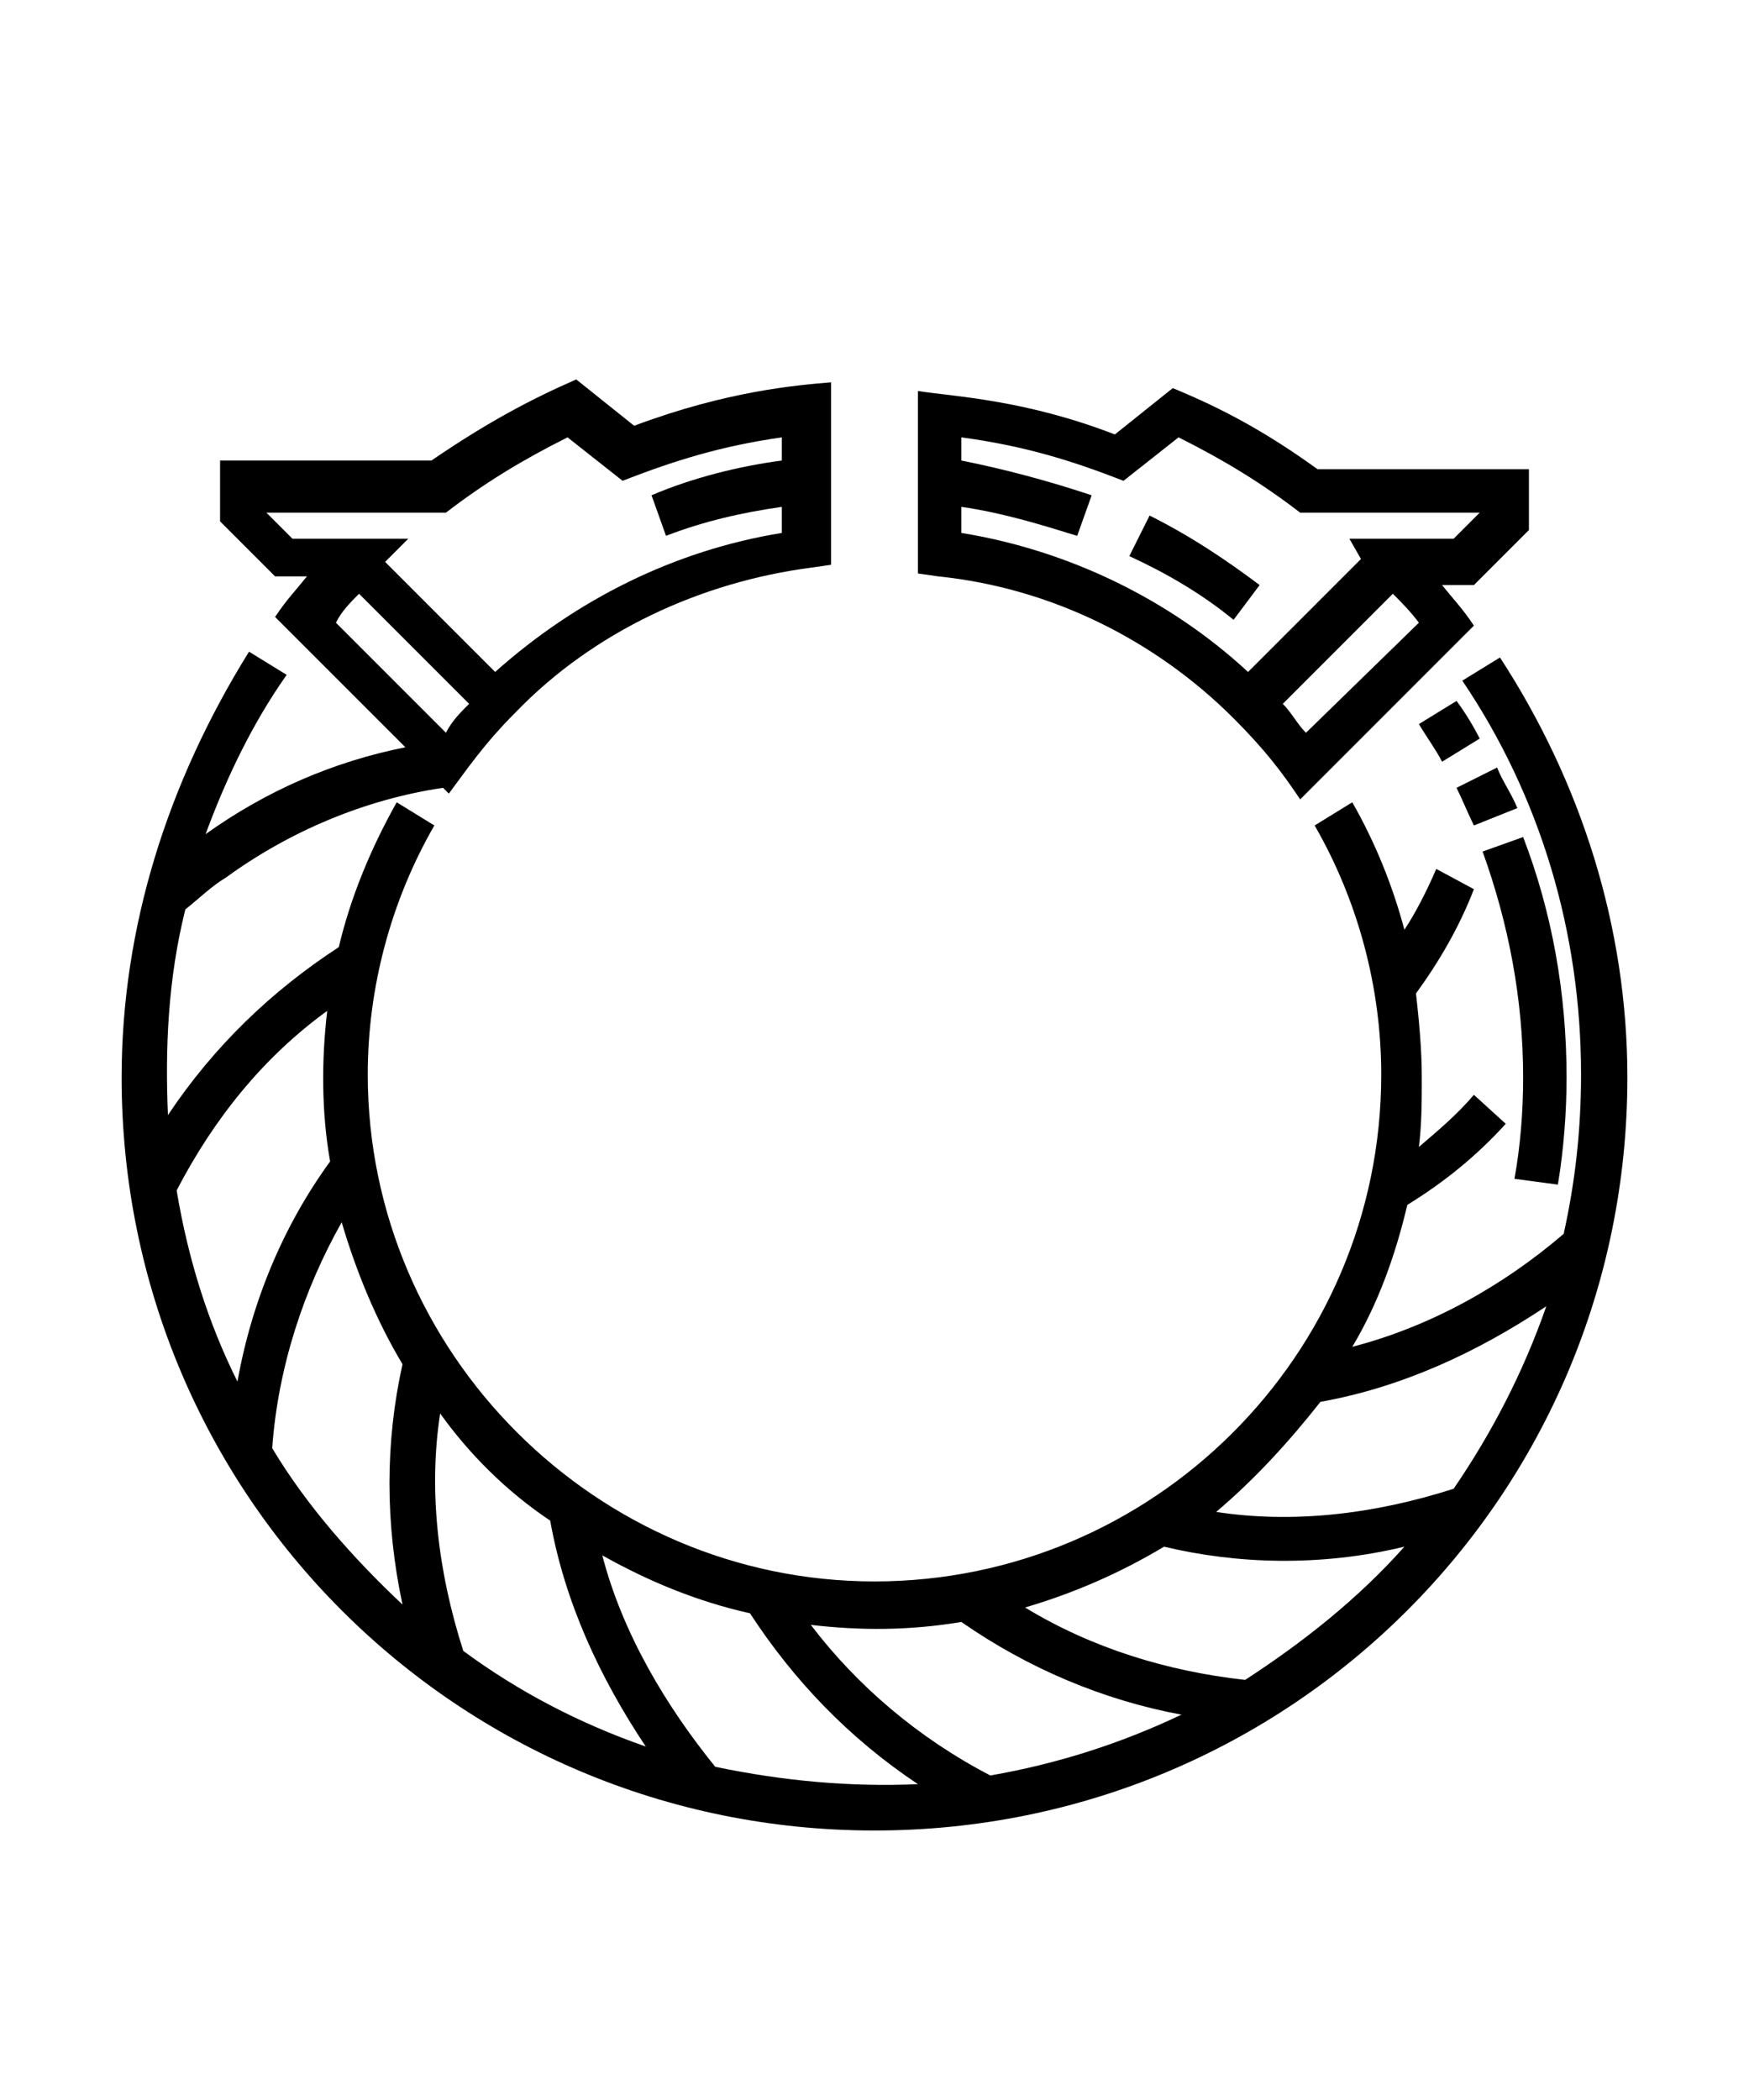 <svg xmlns="http://www.w3.org/2000/svg" viewBox="0 0 60.4 72.5"><path d="M42.6 24.8c1.1 1.1 1.7 1.9 2.3 2.8l6-6c-.4-.6-.7-.9-1.1-1.4h1.1l1.9-1.9v-2.1h-7.3c-1.8-1.3-3.3-2.1-5-2.8l-2 1.6c-3.1-1.2-5.5-1.3-6.8-1.5v6.3l.7.1c3.9.4 7.5 2.2 10.2 4.9zm2.5.5c-.3-.3-.5-.7-.8-1l3.8-3.8c.3.3.6.6.9 1l-3.9 3.8zm-6.3-8.7l1.9-1.5c1.6.8 2.9 1.6 4.2 2.6h6.2l-.9.9h-3.6l.4.7-3.9 3.9c-2.7-2.5-6.2-4.2-9.9-4.8v-.9c1.4.2 2.7.6 4 1l.5-1.4c-1.5-.5-3-.9-4.5-1.2v-.8c2.2.3 3.8.8 5.6 1.5z"/><path d="M51.8 22.7l-1.3.8c2.7 4 4.1 8.7 4.1 13.6 0 1.9-.2 3.7-.6 5.5-2.1 1.8-4.6 3.2-7.3 3.9.9-1.5 1.5-3.2 1.9-4.9 1.3-.8 2.4-1.7 3.4-2.8l-1.1-1c-.6.7-1.2 1.2-1.9 1.8.1-.8.1-1.6.1-2.4 0-1-.1-2-.2-2.9.8-1.1 1.5-2.3 2-3.6l-1.3-.7c-.3.7-.7 1.5-1.1 2.1-.4-1.5-1-3-1.8-4.4l-1.3.8c1.5 2.6 2.3 5.6 2.3 8.6 0 9.7-7.9 17.5-17.5 17.5s-17.5-7.9-17.5-17.5c0-3 .8-6 2.3-8.6l-1.3-.8c-.9 1.6-1.6 3.3-2 5-2.3 1.5-4.3 3.4-5.9 5.8-.1-2.3 0-4.7.6-7.1.5-.4.9-.8 1.4-1.1 2.2-1.6 4.8-2.7 7.5-3.1l.2.2c.6-.8 1.2-1.7 2.3-2.8 2.7-2.8 6.4-4.5 10.2-5l.7-.1v-6.3c-1.2.1-3.6.3-6.8 1.5l-2-1.6c-1.6.7-3.1 1.5-5 2.8H7.6V18l1.9 1.9h1.1c-.4.5-.7.8-1.1 1.4l4.5 4.5c-2.5.5-4.8 1.5-6.9 3 .7-1.9 1.6-3.8 2.8-5.5l-1.3-.8C5.8 27 4.2 32 4.2 37.2c0 14.4 11.6 26 26 26s26-11.6 26-26c0-5.2-1.6-10.2-4.4-14.5zm-42.6-5h6.2c1.3-1 2.6-1.8 4.2-2.6l1.9 1.5c1.8-.7 3.4-1.2 5.5-1.5v.8c-1.5.2-3.1.6-4.5 1.2l.5 1.4c1.3-.5 2.6-.8 4-1v.9c-3.7.6-7.1 2.3-9.9 4.8l-3.8-3.8.8-.8h-4l-.9-.9zm3.2 2.8l3.8 3.8c-.3.3-.6.6-.8 1l-3.8-3.8c.2-.4.5-.7.8-1zm33.2 27.9c2.8-.5 5.4-1.7 7.8-3.3-.8 2.3-1.9 4.4-3.2 6.3-2.8.9-5.6 1.2-8.2.8 1.3-1.1 2.5-2.4 3.6-3.8zM33.2 56c2.3 1.6 4.9 2.7 7.6 3.2-2.1 1-4.3 1.7-6.6 2.1-2.5-1.3-4.6-3.1-6.2-5.2 1.7.2 3.4.2 5.2-.1zM19 52.5c.5 2.8 1.7 5.4 3.3 7.8-2.3-.8-4.4-1.9-6.3-3.3-.9-2.8-1.2-5.6-.8-8.2 1 1.4 2.3 2.7 3.8 3.7zm-7.7-17.6c-.2 1.7-.2 3.5.1 5.2-1.6 2.2-2.7 4.8-3.2 7.6-1-2-1.7-4.2-2.1-6.6 1.3-2.5 3-4.6 5.2-6.2zM9.4 50c.2-2.8 1.1-5.5 2.4-7.8.5 1.7 1.2 3.4 2.1 4.9-.6 2.7-.6 5.5 0 8.3-1.7-1.6-3.3-3.4-4.5-5.4zm15.3 11c-1.7-2.1-3.2-4.6-3.9-7.3 1.6.9 3.3 1.6 5.1 2 1.5 2.3 3.4 4.3 5.8 5.9-2.3.1-4.6-.1-7-.6zM43 58c-2.7-.3-5.3-1.1-7.6-2.5 1.7-.5 3.3-1.2 4.8-2.1 2.5.6 5.4.7 8.3 0-1.6 1.8-3.5 3.3-5.5 4.6z"/><path d="M53.8 40.9l-1.5-.2c.2-1.1.3-2.3.3-3.5 0-2.7-.5-5.3-1.4-7.8l1.4-.5c1 2.6 1.5 5.4 1.5 8.3 0 1.2-.1 2.5-.3 3.7zm-2.9-12.4c-.2-.4-.4-.9-.6-1.3l1.4-.7c.2.5.5.9.7 1.4l-1.5.6zm-1.1-2.2c-.2-.4-.5-.8-.8-1.3l1.3-.8c.3.4.6.9.8 1.3l-1.3.8zm-7.2-4.9c-1.1-.9-2.3-1.6-3.6-2.2l.7-1.4c1.4.7 2.6 1.5 3.8 2.4l-.9 1.2z"/></svg>